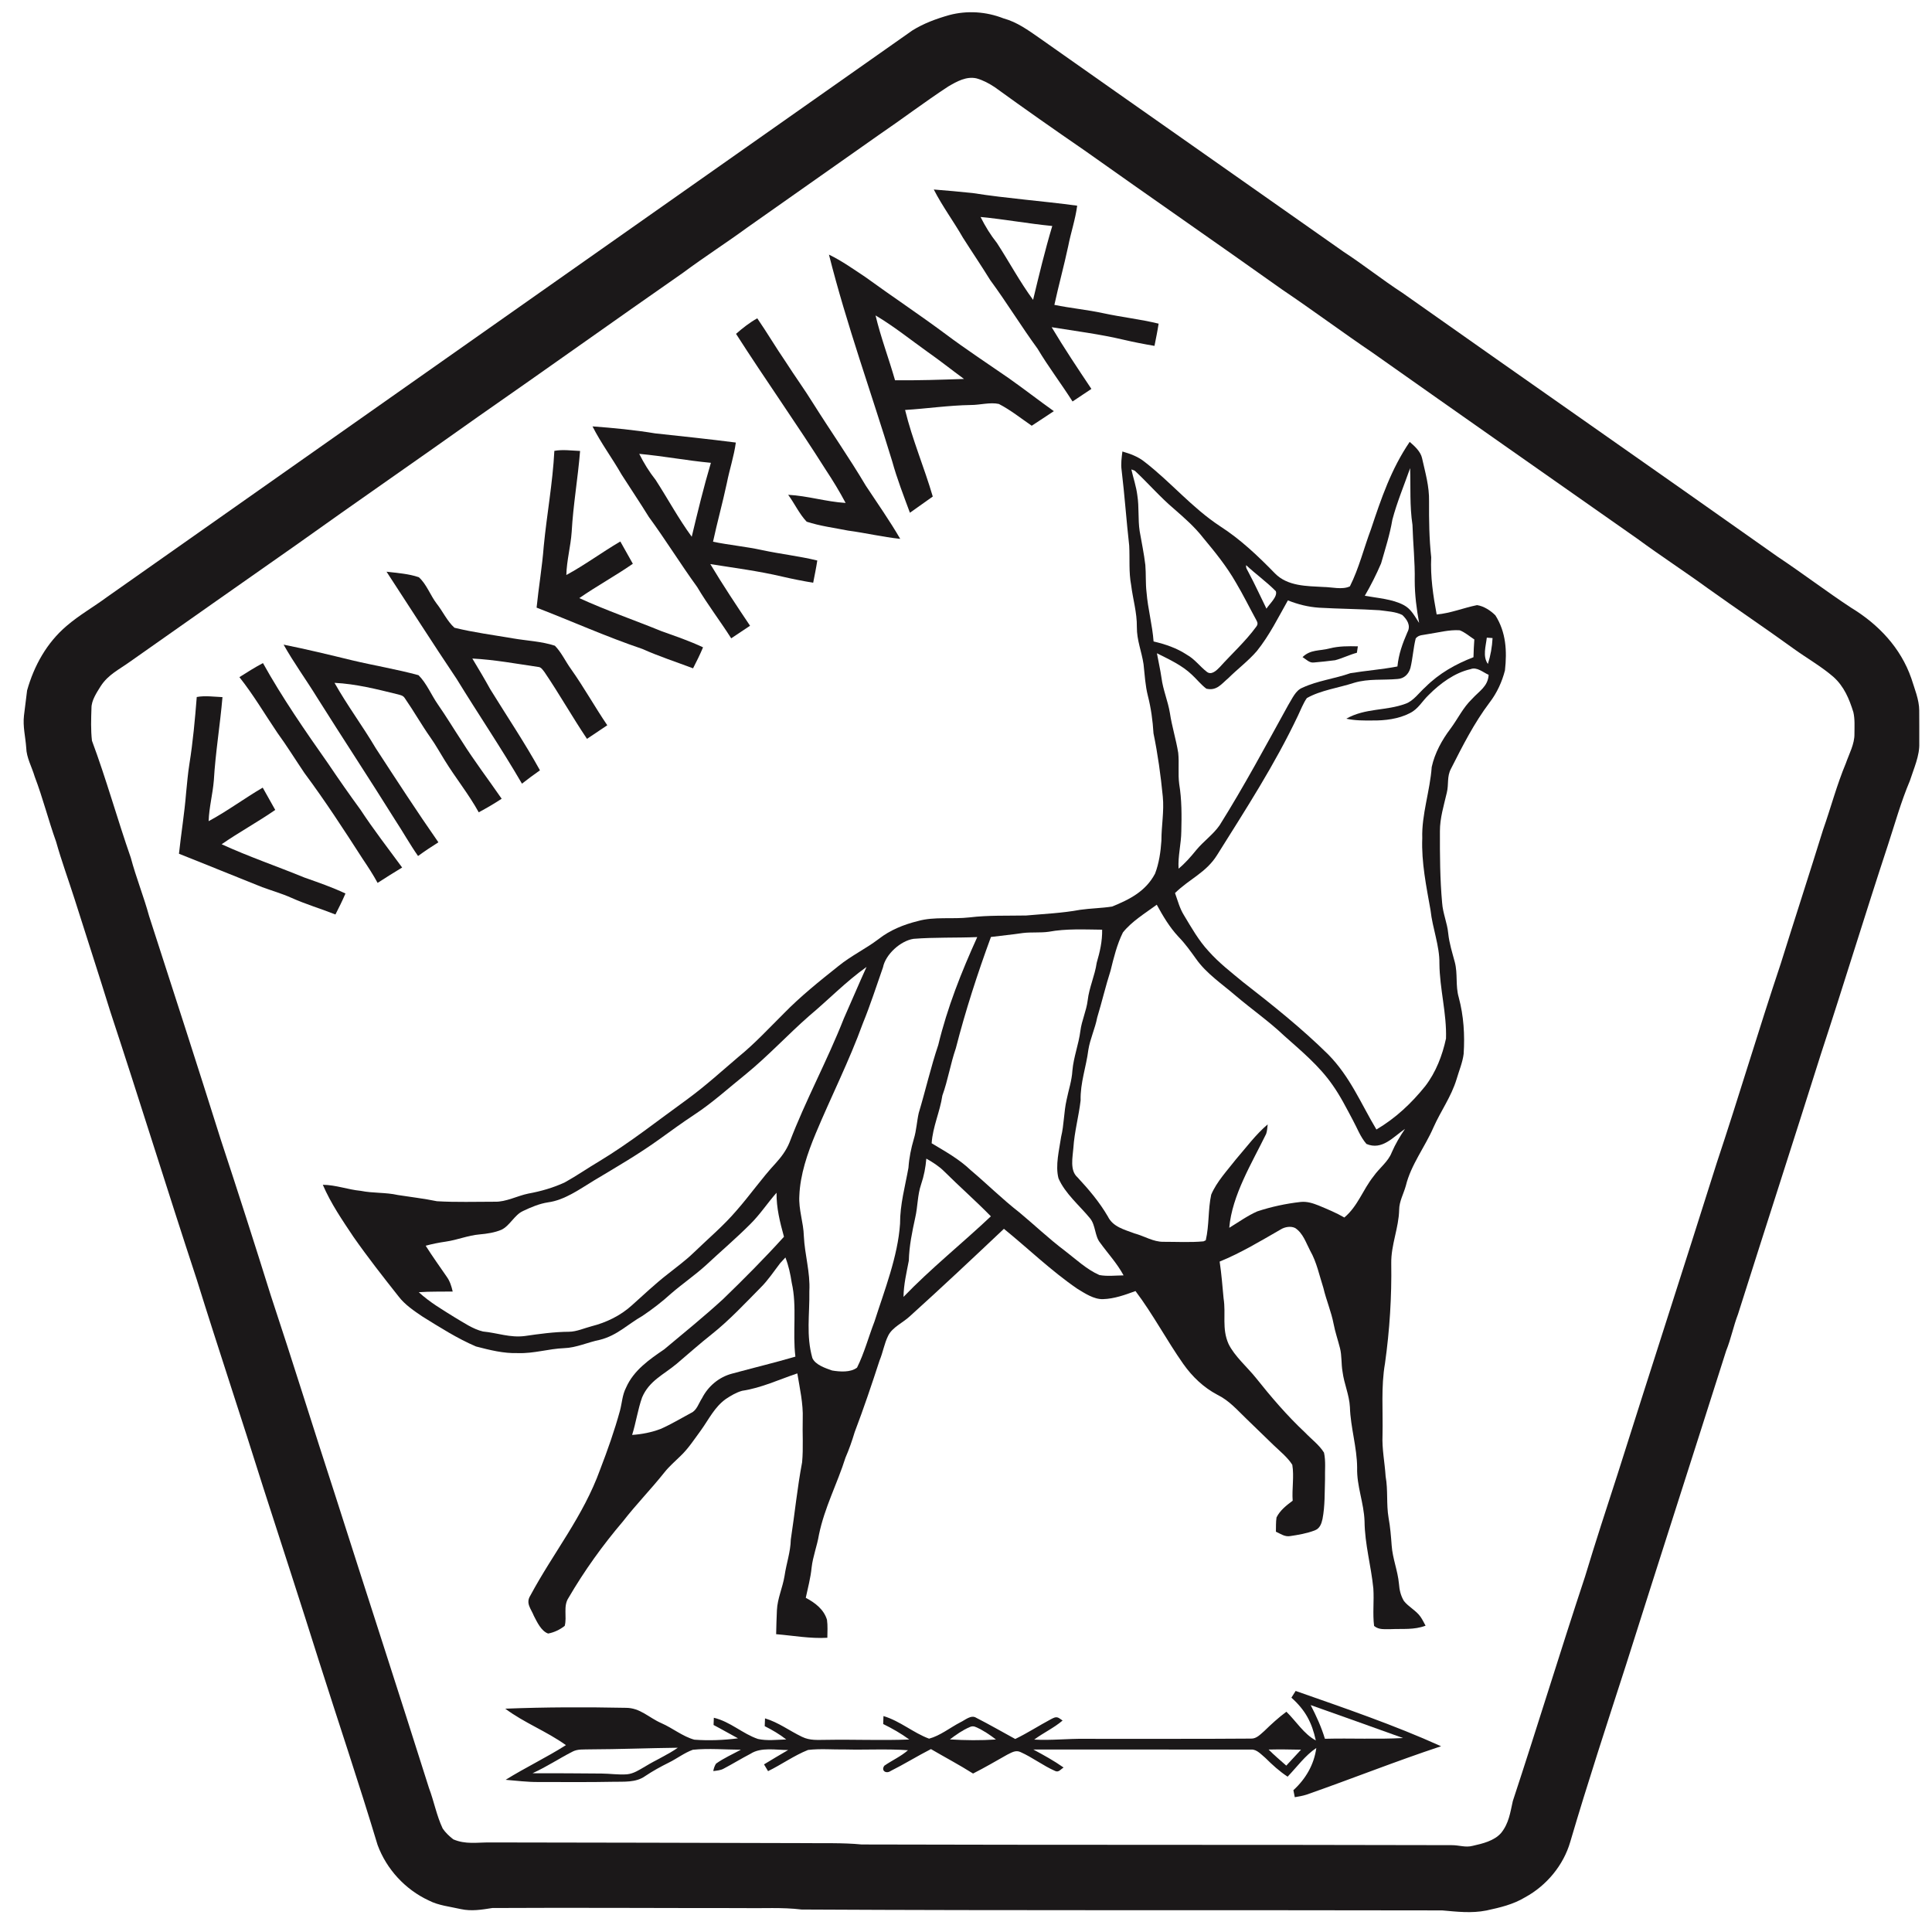 <?xml version="1.0" encoding="UTF-8" standalone="no"?>
<!DOCTYPE svg PUBLIC "-//W3C//DTD SVG 1.1//EN" "http://www.w3.org/Graphics/SVG/1.1/DTD/svg11.dtd">
<svg viewBox="0 0 832 832" height="832.0pt" width="832.0pt" xmlns="http://www.w3.org/2000/svg" version="1.1">
<path d="M 0.00 0.00 L 832.00 0.00 L 832.00 832.00 L 0.00 832.00 L 0.00 0.00 Z" fill="#ffffff" />
<path d="M 432.11 7.90 C 438.07 9.54 442.71 12.96 447.70 16.42 C 491.11 47.03 535.12 77.80 578.55 108.39 C 587.21 114.04 595.27 120.49 603.93 126.11 C 657.33 163.83 711.95 201.85 765.39 239.65 C 776.13 246.79 786.42 254.64 797.19 261.73 C 808.93 268.86 818.53 278.97 823.09 292.11 C 824.45 296.50 826.49 301.34 826.50 305.95 C 826.56 310.64 826.50 315.34 826.52 320.03 C 826.73 325.45 824.12 331.06 822.47 336.24 C 818.61 345.37 816.04 354.72 812.95 364.13 C 803.20 393.72 793.95 424.12 784.21 453.76 C 772.27 491.62 760.37 528.32 748.46 565.95 C 746.47 571.13 745.44 576.56 743.35 581.72 C 728.86 627.36 714.66 671.38 700.23 716.98 C 692.09 742.20 683.67 767.82 676.21 793.21 C 673.27 803.30 666.00 812.02 656.80 817.04 C 651.61 820.17 645.97 821.47 640.11 822.74 C 633.66 824.02 627.50 823.26 621.05 822.70 C 529.14 822.50 437.05 822.81 345.19 822.32 C 336.78 821.29 328.44 821.88 320.00 821.70 C 284.10 821.72 247.89 821.47 212.03 821.67 C 207.45 822.39 203.09 823.14 198.47 822.14 C 193.92 821.09 188.79 820.59 184.67 818.43 C 174.54 813.74 166.44 804.96 162.59 794.48 C 154.67 768.16 145.48 740.89 137.33 715.23 C 129.43 690.13 121.42 665.61 113.37 640.61 C 104.06 610.90 93.91 580.54 84.75 551.08 C 71.90 512.05 60.21 474.15 47.47 435.53 C 42.55 419.63 37.21 403.29 32.09 387.09 C 29.46 378.88 26.49 370.75 24.15 362.45 C 20.84 353.22 18.45 343.63 14.95 334.46 C 13.69 330.20 11.40 326.28 11.29 321.99 C 10.96 317.21 9.78 312.97 10.33 308.12 C 10.79 304.53 11.19 300.92 11.67 297.32 C 14.68 286.65 20.13 276.84 28.64 269.58 C 34.09 264.88 40.29 261.40 46.05 257.13 C 161.63 175.75 277.30 94.47 392.90 13.11 C 397.83 10.04 403.23 8.07 408.80 6.49 C 416.52 4.45 424.68 4.99 432.11 7.90 Z" fill="#1b1819" />
<path d="M 420.53 33.75 C 423.33 34.52 425.98 35.95 428.39 37.55 C 441.14 46.79 454.07 55.86 467.05 64.78 C 495.36 84.88 523.94 104.64 552.23 124.76 C 565.35 133.60 578.05 143.06 591.14 151.93 C 628.85 178.56 667.19 205.40 705.02 231.94 C 715.05 239.31 725.48 246.10 735.55 253.42 C 747.84 262.21 760.37 270.63 772.61 279.49 C 778.17 283.50 784.36 287.00 789.55 291.50 C 794.14 295.62 796.35 300.95 798.14 306.71 C 798.83 309.71 798.61 312.97 798.60 316.04 C 798.69 320.36 796.32 324.62 794.90 328.70 C 790.98 338.08 788.43 347.85 785.07 357.39 C 779.14 376.50 772.83 395.89 766.88 414.94 C 757.21 443.88 748.80 472.30 739.30 500.81 C 725.05 546.01 710.91 589.55 696.61 634.80 C 691.86 649.43 687.04 664.17 682.60 678.90 C 671.99 710.95 662.03 743.63 651.49 775.59 C 650.36 780.61 649.80 785.21 646.42 789.38 C 643.43 792.77 638.42 793.95 634.17 794.90 C 631.06 795.72 628.46 794.58 625.07 794.60 C 540.39 794.38 455.73 794.55 371.08 794.31 C 362.71 793.50 354.39 793.85 346.00 793.72 C 301.00 793.60 256.00 793.48 211.00 793.43 C 205.45 793.39 200.50 794.38 195.19 792.09 C 193.51 790.78 191.83 789.21 190.64 787.43 C 188.03 781.96 186.88 775.66 184.73 769.98 C 171.63 728.51 157.90 686.39 144.45 644.22 C 135.05 615.40 126.18 586.70 116.58 557.77 C 109.74 535.85 102.32 512.71 95.12 490.91 C 84.86 458.30 74.72 426.97 64.21 394.50 C 61.90 386.05 58.59 377.88 56.34 369.41 C 50.51 352.71 45.77 335.54 39.60 318.98 C 39.07 314.35 39.23 309.59 39.39 304.94 C 39.36 301.59 41.67 298.23 43.39 295.45 C 46.65 290.45 51.31 288.33 55.99 284.95 C 79.80 268.16 103.72 251.39 127.58 234.65 C 153.63 216.04 180.05 197.82 206.13 179.27 C 235.59 158.77 264.81 137.89 294.26 117.38 C 303.31 110.65 312.80 104.58 321.90 97.92 C 340.69 84.67 359.53 71.45 378.34 58.19 C 388.45 51.31 398.19 43.90 408.41 37.21 C 412.03 35.09 416.18 32.76 420.53 33.75 Z" fill="#ffffff" />
<path d="M 402.13 81.61 C 407.72 82.03 413.33 82.57 418.91 83.14 C 433.83 85.49 448.91 86.54 463.88 88.58 C 463.10 94.53 461.15 100.15 460.01 106.03 C 458.21 114.49 455.90 122.84 454.06 131.29 C 461.08 132.73 468.21 133.38 475.21 134.90 C 483.10 136.60 491.11 137.47 498.95 139.38 C 498.46 142.59 497.80 145.76 497.17 148.95 C 492.71 148.20 488.29 147.34 483.89 146.31 C 473.66 143.89 463.10 142.57 452.89 140.91 C 458.28 149.94 464.15 158.73 470.00 167.48 C 467.28 169.26 464.58 171.08 461.88 172.89 C 457.00 165.21 451.48 157.99 446.82 150.17 C 439.75 140.49 433.52 130.25 426.41 120.59 C 422.61 114.43 418.55 108.45 414.67 102.34 C 410.67 95.34 405.78 88.78 402.13 81.61 Z" fill="#1b1819" />
<path d="M 422.27 93.44 C 432.61 94.42 442.81 96.32 453.15 97.32 C 450.01 107.80 447.45 118.46 444.89 129.13 C 439.14 121.31 434.60 112.77 429.34 104.67 C 426.51 101.10 424.32 97.51 422.27 93.44 Z" fill="#ffffff" />
<path d="M 356.98 109.65 C 362.50 112.31 367.58 115.94 372.68 119.32 C 384.09 127.61 395.84 135.41 407.16 143.83 C 416.00 150.46 425.18 156.46 434.25 162.75 C 440.87 167.40 447.24 172.38 453.83 177.06 C 450.69 179.21 447.46 181.22 444.30 183.34 C 439.68 180.16 435.14 176.53 430.15 173.96 C 426.35 173.13 421.96 174.43 418.05 174.41 C 408.57 174.57 399.22 175.96 389.77 176.55 C 392.87 189.30 398.01 201.27 401.69 213.83 C 398.40 216.14 395.13 218.48 391.85 220.81 C 389.17 213.57 386.29 206.17 384.24 198.73 C 375.09 168.71 364.68 140.09 356.98 109.65 Z" fill="#1b1819" />
<path d="M 377.05 135.84 C 384.87 140.46 392.08 146.28 399.47 151.55 C 404.80 155.29 409.89 159.34 415.14 163.19 C 405.25 163.53 395.34 163.86 385.44 163.76 C 382.79 154.45 379.28 145.26 377.05 135.84 Z" fill="#ffffff" />
<path d="M 326.11 137.08 C 330.31 143.19 334.09 149.60 338.28 155.72 C 342.17 161.81 346.42 167.64 350.22 173.78 C 357.68 185.63 365.71 197.11 372.85 209.15 C 377.87 216.76 383.09 224.17 387.68 232.06 C 380.13 231.26 372.73 229.50 365.20 228.49 C 359.28 227.31 353.12 226.54 347.38 224.66 C 344.20 221.31 342.17 216.82 339.42 213.08 C 347.81 213.53 355.78 216.07 364.16 216.59 C 361.57 211.70 358.69 206.98 355.64 202.36 C 343.14 182.57 329.58 163.49 316.97 143.77 C 319.82 141.27 322.79 138.94 326.11 137.08 Z" fill="#1b1819" />
<path d="M 255.16 183.62 C 264.20 184.29 273.19 185.15 282.14 186.63 C 293.73 187.89 305.32 189.09 316.88 190.58 C 316.08 196.52 314.16 202.16 313.01 208.03 C 311.21 216.49 308.88 224.84 307.06 233.29 C 314.08 234.74 321.21 235.37 328.21 236.90 C 336.10 238.60 344.11 239.46 351.96 241.38 C 351.47 244.59 350.81 247.77 350.19 250.95 C 345.69 250.21 341.23 249.32 336.79 248.29 C 326.67 245.90 316.15 244.56 305.89 242.92 C 311.30 251.94 317.14 260.75 323.00 269.47 C 320.28 271.25 317.60 273.09 314.89 274.89 C 310.13 267.41 304.74 260.40 300.22 252.77 C 293.04 242.87 286.63 232.46 279.40 222.59 C 275.61 216.43 271.55 210.45 267.67 204.35 C 263.69 197.35 258.77 190.79 255.16 183.62 Z" fill="#1b1819" />
<path d="M 607.07 190.29 C 609.19 192.11 611.79 194.47 612.40 197.31 C 613.81 203.65 615.54 209.41 615.41 215.96 C 615.37 224.04 615.46 231.94 616.34 239.99 C 615.95 248.37 617.16 256.41 618.69 264.62 C 624.71 264.09 630.24 261.76 636.08 260.59 C 638.98 261.01 641.93 262.94 643.98 265.00 C 648.57 272.26 649.02 280.33 648.10 288.68 C 646.84 293.63 644.63 298.43 641.51 302.49 C 634.78 311.43 629.90 321.12 624.86 331.04 C 623.02 334.48 623.96 337.69 623.06 341.35 C 621.80 346.81 620.07 352.30 620.09 357.95 C 620.06 368.22 620.11 378.57 621.04 388.80 C 621.35 393.34 623.25 397.46 623.67 401.97 C 624.11 406.22 625.40 410.20 626.49 414.30 C 627.84 419.38 626.72 424.47 628.20 429.54 C 630.33 437.49 630.84 445.65 630.31 453.85 C 629.86 457.52 628.30 461.17 627.27 464.73 C 624.94 472.36 620.47 478.39 617.29 485.55 C 613.64 493.95 607.60 501.62 605.41 510.64 C 604.42 514.19 602.57 517.33 602.54 520.97 C 602.37 528.81 599.02 536.05 599.13 544.00 C 599.35 558.48 598.45 572.77 596.44 587.11 C 594.68 597.19 595.61 607.56 595.37 618.02 C 595.10 624.04 596.34 629.83 596.71 635.81 C 597.79 641.75 596.96 647.72 597.98 653.66 C 598.70 657.59 599.02 661.55 599.31 665.54 C 599.72 671.27 601.93 676.38 602.45 682.05 C 602.64 684.68 603.21 687.17 604.58 689.44 C 606.52 691.95 609.87 693.57 611.72 696.24 C 612.56 697.44 613.21 698.80 613.91 700.09 C 608.95 701.97 604.09 701.34 598.92 701.58 C 596.30 701.50 593.91 702.00 591.74 700.20 C 591.07 694.90 591.78 689.41 591.42 684.07 C 590.44 674.22 587.74 665.07 587.63 655.14 C 587.36 647.16 584.22 640.00 584.44 632.05 C 584.40 623.40 581.58 614.59 581.33 605.97 C 581.04 600.59 578.83 596.02 578.15 590.69 C 577.55 587.28 577.90 583.83 577.04 580.52 C 576.16 577.03 574.97 573.64 574.30 570.09 C 573.28 564.82 571.14 559.89 569.91 554.66 C 568.18 549.32 567.01 543.48 564.22 538.62 C 562.40 535.18 561.18 531.11 557.78 528.85 C 555.90 527.89 553.27 528.35 551.53 529.45 C 543.05 534.32 534.30 539.61 525.23 543.29 C 526.02 548.54 526.43 553.79 526.92 559.07 C 528.02 566.10 526.09 572.01 529.05 578.74 C 531.66 584.06 537.05 588.66 540.73 593.23 C 547.37 601.57 554.27 609.66 562.06 616.95 C 564.72 619.75 568.14 622.26 570.17 625.56 C 570.99 629.23 570.51 633.26 570.61 637.01 C 570.43 642.68 570.61 648.53 569.53 654.12 C 569.06 656.26 568.36 658.26 566.12 659.08 C 562.78 660.35 559.15 660.98 555.63 661.50 C 553.30 661.92 551.48 660.53 549.46 659.61 C 549.51 657.58 549.42 655.50 549.72 653.48 C 551.19 650.45 554.04 648.23 556.68 646.27 C 556.31 641.15 557.36 635.85 556.52 630.81 C 554.55 627.66 551.28 625.03 548.61 622.48 C 544.68 618.71 540.80 614.90 536.88 611.12 C 532.82 607.23 529.42 603.19 524.26 600.65 C 518.28 597.49 513.46 592.87 509.57 587.37 C 502.39 577.16 496.52 565.96 488.99 555.98 C 484.53 557.62 479.82 559.33 474.99 559.46 C 471.10 559.60 467.13 556.94 463.92 554.98 C 452.67 547.27 442.74 537.63 432.33 529.18 C 418.97 541.81 405.52 554.46 391.84 566.82 C 388.88 569.61 384.22 571.58 382.47 575.25 C 380.80 578.59 380.24 582.40 378.78 585.87 C 375.43 596.16 371.93 606.57 368.07 616.70 C 366.93 620.48 365.69 624.08 364.11 627.70 C 360.55 638.99 355.09 649.15 352.67 660.93 C 351.87 665.78 350.07 670.19 349.51 675.10 C 349.08 679.53 347.92 683.75 347.00 688.08 C 351.00 690.22 354.78 693.03 356.14 697.57 C 356.49 700.10 356.31 702.74 356.29 705.29 C 348.96 705.73 341.58 704.35 334.24 703.75 C 334.34 700.31 334.38 696.87 334.57 693.44 C 334.81 688.30 337.01 683.82 337.87 678.59 C 338.63 673.30 340.44 668.38 340.55 663.00 C 342.25 651.90 343.33 640.77 345.42 629.72 C 346.00 623.52 345.51 617.21 345.69 610.98 C 345.93 604.51 344.42 597.84 343.36 591.44 C 335.54 594.07 327.78 597.73 319.61 598.93 C 317.08 599.63 314.71 601.04 312.54 602.49 C 307.67 606.01 305.31 611.13 301.89 615.89 C 299.12 619.65 296.41 623.85 293.03 627.04 C 290.67 629.36 288.19 631.47 286.13 634.07 C 280.38 641.30 273.92 647.89 268.26 655.19 C 259.56 665.40 251.61 676.47 244.85 688.07 C 242.43 691.67 244.24 696.20 243.19 700.17 C 241.16 701.78 238.61 703.01 236.05 703.47 C 233.09 702.45 231.26 698.48 229.91 695.87 C 228.70 692.80 226.27 690.45 228.38 687.13 C 238.39 668.48 251.16 653.05 258.46 632.79 C 261.67 624.45 264.64 616.05 267.00 607.44 C 267.90 604.00 267.97 600.75 269.63 597.53 C 272.89 590.12 279.61 585.47 286.05 581.08 C 294.57 573.95 303.23 566.94 311.42 559.43 C 320.41 550.74 329.22 541.87 337.61 532.60 C 335.88 526.32 334.34 520.22 334.41 513.65 C 330.49 518.10 327.35 522.95 323.13 527.13 C 316.93 533.34 310.31 538.97 303.93 544.93 C 299.17 549.23 293.88 552.85 289.04 557.03 C 285.17 560.55 281.01 563.76 276.68 566.67 C 270.27 570.33 265.78 575.09 258.38 576.97 C 253.11 578.03 248.18 580.40 242.97 580.57 C 236.23 580.83 229.86 582.95 223.02 582.70 C 216.81 582.89 211.05 581.41 204.99 579.85 C 196.95 576.42 189.41 571.60 181.99 567.00 C 178.36 564.56 174.37 561.87 171.70 558.37 C 165.04 549.96 158.43 541.52 152.27 532.73 C 147.40 525.44 142.50 518.31 139.02 510.22 C 144.64 510.27 149.80 512.30 155.38 512.83 C 160.68 513.90 166.05 513.43 171.32 514.62 C 176.95 515.51 182.58 516.14 188.17 517.30 C 196.43 517.79 204.79 517.51 213.07 517.51 C 217.87 517.67 222.75 514.98 227.50 514.01 C 232.86 513.04 238.25 511.50 243.21 509.19 C 248.28 506.39 253.06 503.05 258.05 500.10 C 271.44 492.01 283.56 482.34 296.21 473.21 C 303.89 467.57 310.89 461.20 318.13 455.03 C 325.04 449.41 331.18 442.76 337.50 436.48 C 344.72 429.07 352.98 422.46 361.08 416.01 C 366.52 411.59 372.83 408.59 378.41 404.36 C 383.33 400.50 389.27 398.12 395.30 396.64 C 402.28 394.65 410.20 395.92 417.52 395.07 C 425.66 394.09 433.75 394.41 441.91 394.25 C 449.78 393.55 457.40 393.23 465.15 391.80 C 469.71 391.15 474.36 391.11 478.91 390.40 C 486.55 387.31 493.42 383.80 497.42 376.21 C 499.12 371.78 499.84 366.77 500.15 362.05 C 500.14 355.61 501.38 349.44 500.74 342.99 C 499.86 333.88 498.59 324.76 496.74 315.79 C 496.41 310.31 495.68 304.97 494.32 299.64 C 493.18 295.15 492.98 290.63 492.46 286.05 C 491.65 280.55 489.53 275.74 489.58 270.04 C 489.66 263.83 487.89 258.16 487.13 252.04 C 486.04 246.30 486.59 240.74 486.28 234.97 C 485.07 224.17 484.31 213.30 483.02 202.50 C 482.63 199.77 483.02 197.14 483.35 194.43 C 486.82 195.45 490.13 196.63 492.97 198.94 C 504.33 207.73 513.25 218.60 525.38 226.59 C 534.24 232.29 541.75 239.43 549.07 246.95 C 554.53 252.50 562.74 252.37 569.95 252.78 C 573.46 252.81 578.07 254.07 581.32 252.51 C 585.22 244.78 587.35 236.01 590.40 227.90 C 594.84 214.59 599.09 202.02 607.07 190.29 Z" fill="#1b1819" />
<path d="M 238.73 194.16 C 242.30 193.49 246.19 194.06 249.81 194.20 C 248.88 205.84 246.84 217.37 246.19 229.02 C 245.77 235.29 244.04 241.32 243.89 247.62 C 251.91 243.29 259.26 237.79 267.14 233.19 C 268.94 236.39 270.71 239.59 272.53 242.78 C 265.03 247.99 256.98 252.36 249.47 257.57 C 261.12 262.91 273.20 267.04 285.04 271.88 C 291.03 274.01 297.01 276.05 302.76 278.77 C 301.47 281.86 299.98 284.84 298.46 287.81 C 291.15 285.05 283.75 282.65 276.60 279.45 C 261.19 274.24 246.25 267.53 231.08 261.67 C 231.98 252.83 233.48 244.08 234.16 235.23 C 235.49 221.49 238.02 207.98 238.73 194.16 Z" fill="#1b1819" />
<path d="M 275.28 195.45 C 285.62 196.39 295.81 198.35 306.14 199.31 C 303.02 209.81 300.44 220.49 297.89 231.14 C 292.15 223.31 287.59 214.78 282.34 206.67 C 279.52 203.10 277.33 199.52 275.28 195.45 Z" fill="#ffffff" />
<path d="M 488.71 202.73 C 494.45 208.08 499.68 214.17 505.73 219.27 C 510.23 223.20 514.55 226.99 518.23 231.72 C 523.35 237.87 528.26 243.93 532.25 250.90 C 535.38 256.16 538.08 261.66 541.02 267.03 C 541.63 268.11 541.79 268.86 540.98 269.90 C 536.39 276.18 530.49 281.52 525.28 287.29 C 523.93 288.68 521.72 290.89 519.73 289.33 C 516.71 287.01 514.55 283.87 511.11 281.96 C 506.70 279.05 501.88 277.44 496.78 276.24 C 496.26 269.12 494.31 262.19 493.75 255.06 C 493.28 251.15 493.56 247.23 493.23 243.32 C 492.66 238.43 491.62 233.55 490.78 228.69 C 490.01 223.58 490.60 218.45 489.78 213.29 C 489.30 209.43 488.06 205.94 487.21 202.14 C 487.71 202.33 488.21 202.53 488.71 202.73 Z" fill="#ffffff" />
<path d="M 607.26 201.60 C 607.52 209.79 607.03 217.87 608.27 226.03 C 608.50 234.05 609.39 242.03 609.24 250.06 C 609.24 256.15 610.04 262.27 611.13 268.26 C 609.19 265.33 607.75 262.29 604.49 260.56 C 599.61 257.95 593.14 257.56 587.74 256.56 C 590.36 252.07 592.70 247.40 594.75 242.64 C 596.54 236.39 598.53 230.24 599.61 223.82 C 601.58 216.32 604.69 208.92 607.26 201.60 Z" fill="#ffffff" />
<path d="M 536.66 243.39 C 540.78 247.26 545.49 250.59 549.43 254.60 C 550.30 256.96 546.57 260.16 545.39 262.12 C 542.79 256.86 540.38 251.52 537.60 246.35 C 537.12 245.31 536.41 244.59 536.66 243.39 Z" fill="#ffffff" />
<path d="M 166.46 246.20 C 171.05 246.76 175.98 247.06 180.36 248.58 C 183.65 251.47 185.35 256.44 188.05 259.95 C 190.68 263.27 192.56 267.50 195.70 270.33 C 203.94 272.36 212.54 273.47 220.91 274.91 C 226.83 275.94 233.23 276.18 238.95 278.07 C 241.75 280.90 243.54 284.88 245.89 288.11 C 251.46 295.97 256.12 304.37 261.52 312.33 C 258.61 314.29 255.69 316.23 252.78 318.18 C 246.45 308.76 240.89 298.89 234.52 289.49 C 233.82 288.61 233.06 287.27 231.81 287.22 C 222.29 285.83 213.02 284.10 203.41 283.59 C 206.06 287.99 208.67 292.37 211.15 296.86 C 218.30 308.45 225.94 319.81 232.53 331.73 C 229.89 333.56 227.32 335.49 224.78 337.48 C 215.87 322.16 205.90 307.46 196.64 292.35 C 186.39 277.10 176.52 261.58 166.46 246.20 Z" fill="#1b1819" />
<path d="M 554.62 258.55 C 558.96 260.28 563.36 261.38 568.03 261.70 C 576.69 262.20 585.39 262.24 594.05 262.79 C 597.25 263.25 601.01 263.36 603.91 264.85 C 605.98 266.85 607.65 269.35 606.10 272.24 C 603.96 277.18 602.35 281.58 601.79 287.01 C 595.07 288.30 588.26 288.80 581.54 289.90 C 574.65 292.32 567.48 293.10 560.88 296.16 C 557.85 297.35 556.43 301.02 554.77 303.62 C 545.16 321.02 535.81 338.49 525.25 355.34 C 522.50 359.36 518.23 362.31 515.13 366.10 C 512.80 368.97 510.40 371.73 507.54 374.08 C 507.22 368.63 508.67 363.45 508.72 358.03 C 508.90 351.30 508.93 344.32 507.82 337.67 C 507.23 333.25 507.86 328.61 507.39 324.20 C 506.47 318.45 504.67 312.85 503.81 307.06 C 502.98 301.99 500.84 297.05 500.20 292.00 C 499.69 288.41 498.85 284.89 498.22 281.32 C 503.55 284.01 509.04 286.48 513.35 290.63 C 515.43 292.56 517.24 294.88 519.51 296.58 C 523.98 297.62 525.98 294.56 529.00 292.01 C 533.00 288.05 537.61 284.60 541.27 280.35 C 546.75 273.51 550.44 265.93 554.62 258.55 Z" fill="#ffffff" />
<path d="M 628.63 271.43 C 630.90 272.31 632.88 274.06 634.91 275.38 C 634.72 277.92 634.60 280.47 634.54 283.02 C 626.86 285.97 619.71 290.01 613.86 295.86 C 611.19 298.20 608.68 301.91 605.28 303.06 C 596.81 306.21 587.98 304.84 579.78 309.50 C 583.50 310.32 587.24 310.31 591.02 310.27 C 596.37 310.34 602.27 309.63 607.08 307.14 C 610.80 305.32 612.34 302.05 615.25 299.28 C 620.13 294.37 626.41 289.71 633.27 288.17 C 636.03 287.07 638.61 289.54 641.07 290.60 C 640.78 295.63 637.01 297.58 633.93 300.99 C 629.96 304.83 627.91 309.40 624.66 313.78 C 620.99 318.61 617.86 324.32 616.56 330.28 C 615.83 340.61 612.16 350.83 612.49 360.97 C 612.07 371.36 614.26 381.85 616.06 392.03 C 616.85 399.57 620.00 407.39 619.87 414.93 C 619.97 425.79 623.06 436.48 622.71 447.23 C 621.13 454.55 618.37 461.74 613.77 467.73 C 607.81 475.14 600.98 481.57 592.74 486.41 C 585.98 475.08 581.45 463.72 571.96 454.07 C 560.57 442.82 547.86 432.70 535.23 422.87 C 530.01 418.54 524.94 414.66 520.44 409.59 C 516.21 405.04 513.08 399.47 509.86 394.13 C 508.00 391.13 507.22 387.96 506.01 384.58 C 512.42 378.34 519.40 375.80 524.14 368.20 C 536.59 348.31 548.86 329.46 558.95 308.20 C 560.16 305.71 561.19 302.89 562.78 300.63 C 568.67 297.25 576.62 296.19 583.18 294.03 C 589.42 292.19 595.53 292.98 601.87 292.40 C 604.70 292.23 606.61 290.31 607.38 287.68 C 608.41 283.47 608.62 279.11 609.67 274.92 C 611.03 273.29 612.84 273.54 614.76 273.10 C 619.22 272.45 624.13 271.10 628.63 271.43 Z" fill="#ffffff" />
<path d="M 642.76 274.78 C 642.55 278.62 641.92 282.26 640.75 285.92 C 638.41 282.74 639.87 278.24 640.28 274.60 C 641.11 274.63 641.93 274.69 642.76 274.78 Z" fill="#ffffff" />
<path d="M 122.13 277.61 C 132.04 279.59 141.84 281.97 151.65 284.36 C 161.09 286.60 170.89 288.22 180.22 290.76 C 183.73 294.23 185.76 299.35 188.60 303.40 C 192.18 308.55 195.41 313.92 198.86 319.16 C 204.22 327.69 210.35 335.72 216.04 343.97 C 212.84 346.08 209.55 348.00 206.16 349.81 C 201.84 341.98 196.22 335.07 191.54 327.47 C 189.48 324.18 187.63 320.78 185.38 317.62 C 181.50 312.11 178.18 306.21 174.34 300.68 C 173.58 299.45 172.46 299.35 171.18 298.98 C 162.18 296.78 153.37 294.52 144.06 294.06 C 149.51 303.77 156.16 312.64 161.82 322.22 C 170.67 335.80 179.51 349.43 188.79 362.73 C 185.81 364.61 182.88 366.55 180.03 368.63 C 176.47 363.55 173.47 358.12 170.05 352.94 C 159.06 335.33 147.63 318.00 136.58 300.42 C 131.86 292.74 126.55 285.48 122.13 277.61 Z" fill="#1b1819" />
<path d="M 584.75 278.34 C 584.60 279.27 584.46 280.19 584.33 281.11 C 581.12 281.95 578.15 283.49 574.95 284.32 C 571.91 284.70 568.82 285.06 565.77 285.30 C 563.89 285.56 562.44 283.89 560.93 282.98 C 564.39 279.60 568.22 280.41 572.60 279.23 C 576.61 278.22 580.64 278.24 584.75 278.34 Z" fill="#1b1819" />
<path d="M 113.24 285.55 C 121.57 300.52 131.41 314.75 141.26 328.75 C 145.81 335.51 150.46 342.16 155.27 348.74 C 160.86 357.27 167.15 365.35 173.18 373.59 C 169.63 375.76 166.09 377.94 162.61 380.21 C 160.67 376.62 158.44 373.23 156.16 369.84 C 148.11 357.34 139.97 344.82 131.10 332.89 C 127.19 327.12 123.55 321.19 119.44 315.56 C 114.01 307.54 109.14 299.21 103.10 291.61 C 106.44 289.49 109.74 287.40 113.24 285.55 Z" fill="#1b1819" />
<path d="M 84.73 300.16 C 88.31 299.49 92.19 300.06 95.81 300.21 C 94.79 312.18 92.79 324.06 92.09 336.05 C 91.61 341.97 90.04 347.67 89.85 353.63 C 97.89 349.31 105.25 343.79 113.14 339.19 C 114.94 342.39 116.71 345.60 118.53 348.79 C 111.01 353.99 102.97 358.36 95.45 363.57 C 107.11 368.91 119.20 373.03 131.05 377.89 C 137.03 380.01 143.02 382.06 148.77 384.78 C 147.46 387.85 145.98 390.84 144.45 393.82 C 138.14 391.32 131.64 389.40 125.45 386.62 C 121.37 384.80 117.11 383.58 112.93 382.05 C 100.96 377.31 89.05 372.38 77.07 367.66 C 78.00 358.93 79.44 350.25 80.14 341.50 C 80.57 337.29 80.90 333.14 81.57 328.96 C 83.10 319.41 83.97 309.79 84.73 300.16 Z" fill="#1b1819" />
<path d="M 498.15 389.61 C 500.85 394.53 503.64 399.28 507.50 403.41 C 510.37 406.34 512.72 409.65 515.10 412.97 C 519.52 419.26 526.32 423.78 532.16 428.81 C 539.05 434.67 546.42 439.77 552.99 446.01 C 560.38 452.59 568.12 459.00 573.83 467.21 C 577.24 472.02 579.80 477.15 582.57 482.33 C 584.52 485.89 585.75 489.48 588.45 492.63 C 595.21 495.50 599.96 489.62 605.05 486.16 C 602.85 489.39 600.87 492.74 599.32 496.33 C 597.83 500.24 593.95 503.07 591.55 506.51 C 586.85 512.39 584.81 519.35 578.93 524.31 C 575.39 522.26 571.65 520.72 567.89 519.15 C 565.36 518.15 562.89 517.33 560.12 517.61 C 553.78 518.32 547.50 519.67 541.44 521.67 C 537.21 523.53 533.32 526.35 529.37 528.74 C 530.56 514.71 539.15 500.82 545.26 488.29 C 545.72 487.00 545.74 485.55 545.92 484.21 C 540.85 488.48 536.65 494.17 532.26 499.24 C 528.57 503.98 523.93 508.93 521.60 514.45 C 520.19 520.91 520.78 527.58 519.25 534.12 L 518.28 534.58 C 512.56 535.10 506.72 534.76 500.98 534.77 C 496.69 534.84 492.77 532.28 488.48 531.14 C 484.12 529.47 479.29 528.37 477.08 523.85 C 473.46 517.63 468.86 512.22 463.98 506.97 C 460.63 504.01 461.94 498.29 462.24 494.36 C 462.68 487.42 464.56 480.75 465.36 473.88 C 465.17 466.31 467.76 459.51 468.69 452.10 C 469.45 447.33 471.60 442.94 472.50 438.18 C 474.54 431.48 476.11 424.69 478.25 418.02 C 479.58 412.58 481.05 406.59 483.58 401.54 C 487.41 396.76 493.22 393.22 498.15 389.61 Z" fill="#ffffff" />
<path d="M 474.63 400.36 C 474.71 405.39 473.68 409.83 472.29 414.60 C 471.49 420.16 469.04 425.24 468.40 430.80 C 467.85 435.34 465.84 439.41 465.26 443.95 C 464.52 449.78 462.33 455.19 461.82 461.05 C 461.57 465.41 460.16 469.43 459.31 473.68 C 458.12 478.94 458.24 484.33 456.96 489.58 C 456.16 495.17 454.38 501.89 455.83 507.43 C 458.63 513.97 464.96 519.21 469.42 524.66 C 471.86 527.61 471.40 532.31 473.77 535.19 C 477.19 539.92 481.04 544.01 483.86 549.23 C 480.45 549.26 476.82 549.72 473.46 549.09 C 467.98 546.71 463.20 542.17 458.48 538.56 C 451.66 533.42 445.51 527.54 438.95 522.09 C 431.65 516.42 425.08 509.87 418.01 503.91 C 412.97 499.10 407.13 495.90 401.21 492.34 C 401.67 485.20 404.77 478.86 405.82 471.80 C 408.24 465.11 409.30 458.15 411.62 451.44 C 415.78 435.22 420.97 419.21 426.74 403.50 C 431.31 402.90 435.90 402.49 440.45 401.80 C 444.21 401.34 447.95 401.78 451.65 401.25 C 459.14 399.86 467.04 400.29 474.63 400.36 Z" fill="#ffffff" />
<path d="M 420.84 403.55 C 413.99 418.68 407.97 433.82 404.06 450.00 C 400.82 459.62 398.57 469.58 395.65 479.29 C 394.81 482.99 394.67 486.77 393.55 490.42 C 392.34 494.57 391.52 498.56 391.22 502.88 C 389.78 510.94 387.58 518.63 387.60 527.00 C 386.66 541.06 380.89 555.64 376.60 569.08 C 374.08 575.58 372.18 582.75 369.08 588.95 C 366.26 591.12 361.67 590.74 358.36 590.20 C 355.52 589.21 351.11 587.77 349.83 584.81 C 347.09 574.99 348.70 566.26 348.54 556.00 C 348.97 547.93 346.56 540.39 346.17 532.36 C 346.02 526.40 343.87 520.94 344.23 514.98 C 344.57 505.84 347.75 496.61 351.23 488.24 C 357.87 472.32 365.67 456.98 371.56 440.75 C 374.81 432.80 377.41 424.67 380.25 416.58 C 381.37 410.97 387.81 405.16 393.39 404.30 C 402.50 403.58 411.71 403.93 420.84 403.55 Z" fill="#ffffff" />
<path d="M 373.17 416.40 C 369.82 423.74 366.71 431.17 363.42 438.54 C 356.30 456.67 346.91 473.82 339.99 491.99 C 338.61 495.40 336.45 498.28 333.99 500.99 C 328.06 507.38 322.97 514.73 317.21 521.27 C 311.63 527.83 304.92 533.46 298.61 539.56 C 295.15 542.90 291.31 545.67 287.56 548.67 C 282.15 552.87 277.21 557.57 272.11 562.13 C 267.28 566.54 261.11 569.53 254.79 571.13 C 251.61 571.96 248.30 573.48 245.05 573.51 C 238.67 573.55 232.28 574.44 225.97 575.35 C 219.58 576.15 214.37 574.02 208.00 573.40 C 203.65 572.38 199.56 569.50 195.72 567.25 C 190.36 563.92 185.02 560.78 180.34 556.48 C 185.22 556.12 190.07 556.28 194.95 556.19 C 194.42 553.89 193.75 551.71 192.35 549.77 C 189.30 545.36 186.19 540.99 183.31 536.46 C 186.16 535.69 189.00 535.12 191.93 534.70 C 196.96 533.98 201.48 532.02 206.59 531.58 C 209.71 531.31 213.03 530.81 215.93 529.59 C 219.56 527.88 221.60 523.11 225.26 521.50 C 228.74 519.85 232.23 518.36 236.07 517.77 C 243.08 516.84 249.68 512.09 255.59 508.49 C 265.31 502.66 275.08 497.03 284.28 490.37 C 289.12 486.88 293.94 483.36 298.93 480.08 C 306.82 474.91 313.97 468.37 321.37 462.43 C 330.90 454.63 339.22 445.59 348.47 437.48 C 356.81 430.50 364.27 422.73 373.17 416.40 Z" fill="#ffffff" />
<path d="M 398.92 498.95 C 401.67 500.51 404.32 502.18 406.58 504.42 C 413.19 511.00 420.20 517.14 426.71 523.80 C 414.32 535.50 400.90 546.22 389.09 558.49 C 389.16 553.13 390.39 548.08 391.38 542.87 C 391.53 536.57 392.81 530.49 394.14 524.36 C 395.25 519.55 395.07 514.74 396.67 510.02 C 397.92 506.34 398.58 502.83 398.92 498.95 Z" fill="#ffffff" />
<path d="M 338.23 541.52 C 339.60 545.05 340.39 548.68 340.95 552.41 C 343.30 562.63 341.23 573.65 342.53 584.22 C 333.46 586.89 324.31 589.06 315.19 591.56 C 309.61 593.04 304.96 596.97 302.34 602.09 C 300.90 604.27 300.07 607.39 297.60 608.47 C 293.29 610.78 288.94 613.41 284.48 615.36 C 280.54 616.85 276.42 617.66 272.22 617.94 C 273.89 612.63 274.66 607.00 276.52 601.77 C 279.61 594.58 285.67 592.09 291.35 587.35 C 296.40 583.06 301.35 578.65 306.55 574.54 C 314.08 568.55 320.78 561.35 327.53 554.52 C 330.78 551.31 333.21 547.56 335.98 543.97 C 336.72 543.14 337.47 542.33 338.23 541.52 Z" fill="#ffffff" />
<path d="M 557.96 728.19 C 578.98 735.57 600.27 742.82 620.59 752.00 C 601.09 758.45 582.03 766.07 562.64 772.85 C 560.99 773.37 559.30 773.67 557.59 773.95 C 557.39 772.94 557.19 771.94 556.99 770.93 C 562.29 766.08 565.89 759.93 566.86 752.76 C 562.11 755.90 558.45 761.01 554.50 765.11 C 550.96 762.79 547.94 760.02 544.94 757.05 C 543.27 755.69 541.21 753.27 538.88 753.44 C 507.70 753.45 476.18 753.39 445.00 753.42 C 449.46 755.82 453.89 758.25 458.03 761.17 C 456.79 761.92 455.90 763.43 454.33 762.63 C 449.17 760.36 444.60 756.79 439.44 754.50 C 437.34 753.52 435.56 754.78 433.70 755.67 C 428.84 758.42 424.02 761.23 419.04 763.76 C 413.12 760.02 406.95 756.76 400.90 753.23 C 395.02 756.24 389.39 759.74 383.49 762.69 C 381.63 763.98 379.28 762.55 380.83 760.39 C 384.18 758.06 387.91 756.44 391.02 753.72 C 382.05 753.08 373.00 753.62 364.00 753.40 C 358.69 753.48 353.25 752.98 347.98 753.60 C 341.99 755.98 336.57 759.89 330.76 762.73 C 330.17 761.76 329.59 760.79 329.02 759.82 C 332.44 757.68 335.95 755.69 339.42 753.63 C 334.20 753.66 327.75 752.29 323.22 755.24 C 319.31 757.27 315.56 759.59 311.66 761.64 C 310.24 762.42 308.74 762.49 307.17 762.70 C 307.37 761.50 307.76 760.43 308.35 759.50 C 311.66 757.13 315.49 755.44 319.06 753.50 C 312.22 753.47 305.19 752.83 298.37 753.52 C 294.73 754.83 291.49 757.35 288.01 759.06 C 284.48 760.81 281.12 762.66 277.85 764.85 C 273.84 767.74 268.67 767.20 264.00 767.31 C 253.33 767.54 242.67 767.39 232.00 767.41 C 227.21 767.46 222.51 766.85 217.75 766.46 C 226.24 761.18 235.28 756.88 243.71 751.53 C 235.43 745.57 225.70 741.91 217.59 735.83 C 234.80 735.15 252.29 735.11 269.51 735.46 C 275.73 735.46 279.32 739.67 284.87 742.09 C 289.65 744.18 294.00 747.80 299.01 749.18 C 305.24 749.65 311.63 749.39 317.82 748.60 C 314.29 746.72 310.84 744.70 307.29 742.85 C 307.33 741.81 307.37 740.77 307.41 739.74 C 314.53 741.42 319.84 746.66 326.41 748.87 C 330.30 749.75 334.62 749.19 338.59 749.08 C 335.71 746.83 332.58 744.99 329.32 743.36 C 329.36 742.24 329.41 741.12 329.45 740.00 C 335.31 741.76 339.93 745.33 345.36 747.94 C 348.87 749.66 352.22 749.24 355.99 749.25 C 367.84 749.04 379.73 749.58 391.57 749.10 C 388.04 746.52 384.27 744.36 380.34 742.44 C 380.38 741.30 380.42 740.15 380.46 739.01 C 387.62 741.13 393.26 746.21 400.10 748.74 C 404.84 747.49 409.23 743.94 413.60 741.68 C 415.59 740.76 418.17 738.34 420.37 739.73 C 426.05 742.62 431.60 745.83 437.20 748.88 C 442.48 746.34 447.37 743.14 452.53 740.39 C 455.02 739.07 455.29 739.26 457.60 740.93 C 453.82 744.16 449.34 746.19 445.37 749.14 C 452.61 749.56 459.77 748.71 467.00 748.81 C 490.74 748.76 515.03 748.91 538.80 748.71 C 541.13 748.78 542.79 746.86 544.42 745.48 C 547.46 742.52 550.56 739.67 553.98 737.14 C 558.19 741.26 561.54 746.79 566.64 749.50 C 564.92 741.66 562.12 736.45 556.13 731.08 C 556.74 730.11 557.35 729.15 557.96 728.19 Z" fill="#1b1819" />
<path d="M 564.43 734.28 C 577.71 738.94 590.96 743.73 604.21 748.47 C 593.02 749.08 581.77 748.49 570.56 748.79 C 569.03 743.70 566.86 738.99 564.43 734.28 Z" fill="#ffffff" />
<path d="M 417.61 743.75 C 418.50 743.31 419.40 743.32 420.29 743.77 C 423.36 745.09 426.25 747.07 428.89 749.10 C 422.33 749.54 415.62 749.48 409.06 749.06 C 411.70 747.06 414.55 745.05 417.61 743.75 Z" fill="#ffffff" />
<path d="M 291.91 752.65 C 287.40 755.79 282.40 757.91 277.74 760.77 C 275.25 762.20 272.92 763.81 270.01 764.09 C 266.38 764.38 262.66 763.78 259.00 763.76 C 249.11 763.64 239.21 763.65 229.31 763.63 C 235.16 760.99 240.64 757.38 246.32 754.44 C 248.77 753.09 251.24 753.47 253.94 753.35 C 266.61 753.31 279.25 752.79 291.91 752.65 Z" fill="#ffffff" />
<path d="M 546.31 753.43 C 550.96 753.32 555.62 753.39 560.27 753.49 C 558.15 755.78 556.02 758.05 553.92 760.35 C 551.36 758.08 548.72 755.86 546.31 753.43 Z" fill="#ffffff" /></svg>